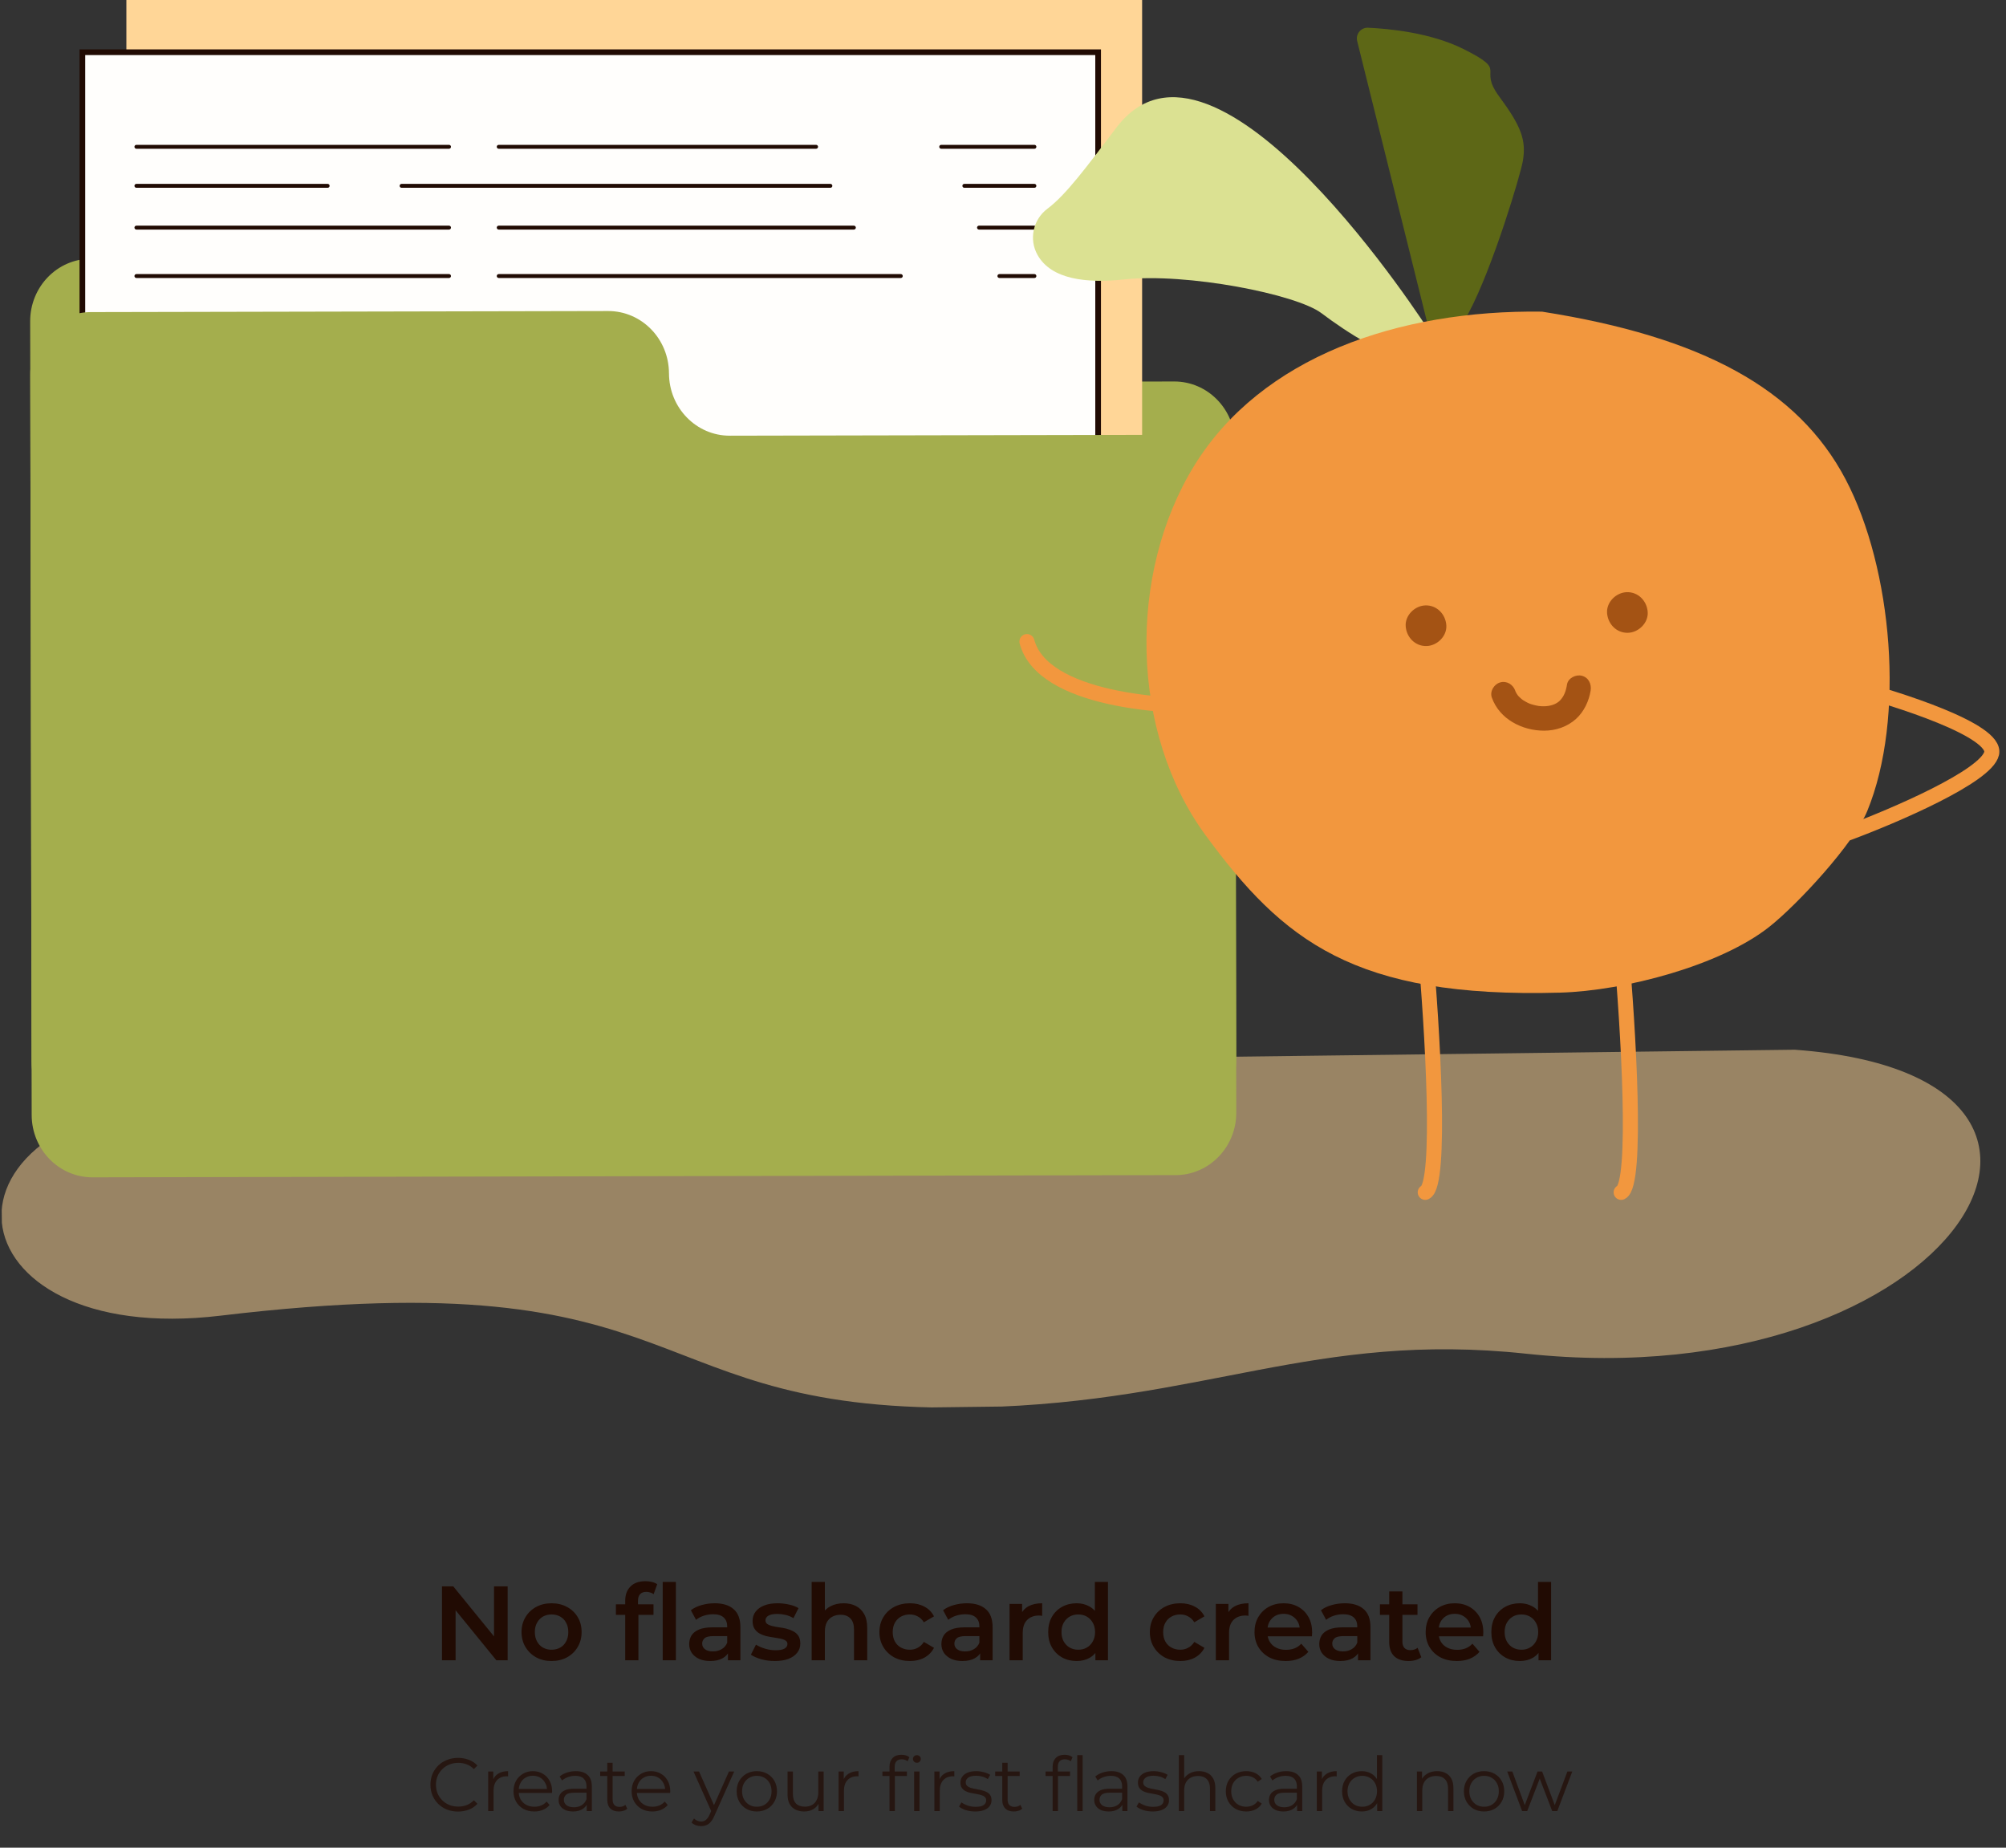 <svg width="266" height="245" viewBox="0 0 266 245" fill="none" xmlns="http://www.w3.org/2000/svg">
<rect x="0" y="0" width="266" height="245" fill="#333333" stroke="none"/>
<g clip-path="url(#clip0_1037_49811)">
<path d="M235.732 139.062C286.725 141.316 259.26 185.573 202.368 179.497C174.326 176.502 159.788 185.899 129.787 186.609C83.501 187.704 93.644 166.759 29.237 174.454C-6.932 178.777 -11.481 146.814 27.909 145.3C40.587 144.813 55.923 142.682 120.583 140.916C185.244 139.149 218.468 138.301 235.732 139.063L235.732 139.062Z" fill="#FFD697" fill-opacity="0.5"/>
</g>
<path d="M88.699 42.44C88.689 37.867 85.079 34.166 80.632 34.174L12.035 34.313C7.588 34.323 3.99 38.038 4 42.611L4.017 50.892L4.037 61.493L4.189 140.776C4.199 145.348 7.808 149.049 12.256 149.041L155.888 148.747C160.334 148.738 163.934 145.023 163.924 140.45L163.767 58.849C163.757 54.276 160.147 50.575 155.7 50.583L96.766 50.703C92.321 50.713 88.709 47.012 88.699 42.437V42.44Z" fill="#A4AE4D"/>
<path d="M151.448 0H16.758V83.432H151.448V0Z" fill="#FFD697"/>
<path d="M145.616 6.925H10.926V90.357H145.616V6.925Z" fill="#FFFEFC"/>
<path d="M145.989 90.734H10.547V6.55H145.989V90.734ZM11.299 89.982H145.237V7.302H11.299V89.982Z" fill="#210B03"/>
<path d="M88.708 49.509C88.698 44.936 85.089 41.236 80.641 41.243L12.045 41.383C7.599 41.393 4.002 45.108 4.012 49.681L4.029 57.961L4.048 68.562L4.2 147.845C4.21 152.418 7.82 156.118 12.268 156.111L155.9 155.817C160.345 155.807 163.945 152.092 163.935 147.519L163.779 65.918C163.769 61.345 160.159 57.645 155.711 57.652L96.778 57.772C92.332 57.782 88.72 54.082 88.71 49.507L88.708 49.509Z" fill="#A4AE4D"/>
<path d="M59.542 19.725H18.088C17.946 19.725 17.828 19.609 17.828 19.465C17.828 19.32 17.943 19.205 18.088 19.205H59.542C59.684 19.205 59.801 19.32 59.801 19.465C59.801 19.609 59.686 19.725 59.542 19.725Z" fill="#210B03"/>
<path d="M43.446 24.9H18.088C17.946 24.9 17.828 24.785 17.828 24.641C17.828 24.496 17.943 24.381 18.088 24.381H43.446C43.588 24.381 43.706 24.496 43.706 24.641C43.706 24.785 43.591 24.9 43.446 24.9Z" fill="#210B03"/>
<path d="M137.163 24.9H127.873C127.731 24.9 127.613 24.785 127.613 24.641C127.613 24.496 127.728 24.381 127.873 24.381H137.163C137.305 24.381 137.423 24.496 137.423 24.641C137.423 24.785 137.308 24.9 137.163 24.9Z" fill="#210B03"/>
<path d="M108.214 19.725H66.131C65.989 19.725 65.871 19.609 65.871 19.465C65.871 19.32 65.986 19.205 66.131 19.205H108.214C108.356 19.205 108.474 19.32 108.474 19.465C108.474 19.609 108.359 19.725 108.214 19.725Z" fill="#210B03"/>
<path d="M137.165 19.725H124.807C124.665 19.725 124.547 19.609 124.547 19.465C124.547 19.32 124.662 19.205 124.807 19.205H137.165C137.307 19.205 137.425 19.32 137.425 19.465C137.425 19.609 137.309 19.725 137.165 19.725Z" fill="#210B03"/>
<path d="M59.542 30.441H18.088C17.946 30.441 17.828 30.326 17.828 30.182C17.828 30.037 17.943 29.922 18.088 29.922H59.542C59.684 29.922 59.801 30.037 59.801 30.182C59.801 30.326 59.686 30.441 59.542 30.441Z" fill="#210B03"/>
<path d="M113.226 30.441H66.131C65.989 30.441 65.871 30.326 65.871 30.182C65.871 30.037 65.986 29.922 66.131 29.922H113.226C113.368 29.922 113.486 30.037 113.486 30.182C113.486 30.326 113.37 30.441 113.226 30.441Z" fill="#210B03"/>
<path d="M137.163 30.441H129.818C129.676 30.441 129.559 30.326 129.559 30.182C129.559 30.037 129.674 29.922 129.818 29.922H137.163C137.305 29.922 137.422 30.037 137.422 30.182C137.422 30.326 137.307 30.441 137.163 30.441Z" fill="#210B03"/>
<path d="M59.542 36.861H18.088C17.946 36.861 17.828 36.746 17.828 36.602C17.828 36.457 17.943 36.342 18.088 36.342H59.542C59.684 36.342 59.801 36.457 59.801 36.602C59.801 36.746 59.686 36.861 59.542 36.861Z" fill="#210B03"/>
<path d="M119.448 36.861H66.131C65.989 36.861 65.871 36.746 65.871 36.602C65.871 36.457 65.986 36.342 66.131 36.342H119.448C119.59 36.342 119.708 36.457 119.708 36.602C119.708 36.746 119.592 36.861 119.448 36.861Z" fill="#210B03"/>
<path d="M137.165 36.861H132.521C132.379 36.861 132.262 36.746 132.262 36.602C132.262 36.457 132.377 36.342 132.521 36.342H137.165C137.307 36.342 137.425 36.457 137.425 36.602C137.425 36.746 137.31 36.861 137.165 36.861Z" fill="#210B03"/>
<path d="M110.112 24.9H53.252C53.11 24.9 52.992 24.785 52.992 24.641C52.992 24.496 53.107 24.381 53.252 24.381H110.112C110.254 24.381 110.372 24.496 110.372 24.641C110.372 24.785 110.257 24.9 110.112 24.9Z" fill="#210B03"/>
<path d="M189.526 43.905C189.526 43.905 161.191 -0.474 148.023 16.937C144.112 22.11 141.315 25.873 138.902 27.669C136.983 29.097 136.406 31.734 137.584 33.816C139.409 37.043 144.04 37.597 149.068 37.052C157.334 36.154 171.885 38.999 175.229 41.528C178.573 44.057 184.011 47.546 186.595 47.31C189.179 47.074 189.526 43.905 189.526 43.905Z" fill="#DBE192"/>
<path d="M189.529 43.905L179.965 5.445C179.735 4.519 180.46 3.633 181.411 3.677C184.26 3.807 189.768 4.347 194.08 6.51C200.17 9.565 195.88 8.842 198.785 12.779C201.69 16.715 202.396 18.534 201.941 21.313C201.651 23.078 197.976 35.406 194.757 41.466C193.121 44.543 189.529 43.906 189.529 43.906L189.529 43.905Z" fill="#5D6716"/>
<path d="M204.473 41.323C185.382 41.063 167.258 47.339 158.382 61.707C149.507 76.075 149.843 97.125 159.876 110.771C170.092 124.665 179.51 132.387 206.864 131.62C215.447 131.379 228.13 128.019 234.594 122.91C238.414 119.893 245.832 111.835 247.596 107.554C252.673 95.238 250.951 75.377 244.727 63.549C238.42 51.564 225.689 44.657 204.472 41.323" fill="#F2973E"/>
<path d="M189.159 85.663C190.569 85.628 191.887 84.355 191.786 82.901C191.684 81.443 190.535 80.237 189.025 80.274C187.615 80.31 186.297 81.583 186.398 83.036C186.499 84.489 187.649 85.701 189.159 85.663Z" fill="#A45314"/>
<path d="M215.862 83.908C217.272 83.873 218.59 82.6 218.489 81.147C218.387 79.689 217.238 78.482 215.728 78.519C214.318 78.555 213 79.828 213.101 81.281C213.203 82.739 214.352 83.946 215.862 83.908Z" fill="#A45314"/>
<path d="M197.822 92.499C198.832 95.353 201.837 96.886 204.754 96.885C206.313 96.884 207.835 96.366 208.994 95.315C210.036 94.371 210.705 92.949 210.922 91.573C211.058 90.711 210.66 89.834 209.758 89.603C208.973 89.402 207.925 89.9 207.788 90.767C207.65 91.639 207.392 92.334 206.855 92.886C206.356 93.4 205.532 93.648 204.695 93.65C204.196 93.651 203.872 93.601 203.369 93.467C202.866 93.333 202.714 93.27 202.288 93.033C201.862 92.796 201.76 92.702 201.379 92.331C201.25 92.184 201.227 92.16 201.307 92.26C201.239 92.169 201.175 92.075 201.115 91.978C201.056 91.88 201 91.781 200.949 91.678C201.003 91.8 200.995 91.768 200.924 91.583C200.632 90.76 199.785 90.233 198.915 90.489C198.11 90.725 197.528 91.67 197.82 92.498L197.822 92.499Z" fill="#A45314"/>
<path d="M188.992 125.753C189.917 136.115 191.211 157.091 188.992 158.1" stroke="#F2973E" stroke-width="2" stroke-linecap="round"/>
<path d="M214.969 125.753C215.893 136.115 217.188 157.091 214.969 158.1" stroke="#F2973E" stroke-width="2" stroke-linecap="round"/>
<path d="M162.397 93.529C154.514 93.937 138.234 92.818 136.176 85.074" stroke="#F2973E" stroke-width="2" stroke-linecap="round"/>
<path d="M245.102 90.955C251.718 92.671 264.78 96.861 264.093 99.9C263.407 102.938 251.146 108.191 245.102 110.437" stroke="#F2973E" stroke-width="2" stroke-linecap="round"/>
<path d="M58.607 220.148V210.348H60.105L66.251 217.894H65.509V210.348H67.315V220.148H65.817L59.671 212.602H60.413V220.148H58.607ZM73.133 220.246C72.368 220.246 71.686 220.083 71.089 219.756C70.492 219.42 70.02 218.963 69.675 218.384C69.33 217.806 69.157 217.148 69.157 216.41C69.157 215.664 69.33 215.006 69.675 214.436C70.02 213.858 70.492 213.405 71.089 213.078C71.686 212.752 72.368 212.588 73.133 212.588C73.908 212.588 74.594 212.752 75.191 213.078C75.798 213.405 76.269 213.853 76.605 214.422C76.95 214.992 77.123 215.654 77.123 216.41C77.123 217.148 76.95 217.806 76.605 218.384C76.269 218.963 75.798 219.42 75.191 219.756C74.594 220.083 73.908 220.246 73.133 220.246ZM73.133 218.748C73.562 218.748 73.945 218.655 74.281 218.468C74.617 218.282 74.878 218.011 75.065 217.656C75.261 217.302 75.359 216.886 75.359 216.41C75.359 215.925 75.261 215.51 75.065 215.164C74.878 214.81 74.617 214.539 74.281 214.352C73.945 214.166 73.567 214.072 73.147 214.072C72.718 214.072 72.335 214.166 71.999 214.352C71.672 214.539 71.411 214.81 71.215 215.164C71.019 215.51 70.921 215.925 70.921 216.41C70.921 216.886 71.019 217.302 71.215 217.656C71.411 218.011 71.672 218.282 71.999 218.468C72.335 218.655 72.713 218.748 73.133 218.748ZM82.904 220.148V212.252C82.904 211.468 83.132 210.843 83.59 210.376C84.056 209.9 84.719 209.662 85.578 209.662C85.886 209.662 86.175 209.695 86.446 209.76C86.726 209.826 86.959 209.928 87.146 210.068L86.67 211.384C86.539 211.282 86.39 211.207 86.222 211.16C86.054 211.104 85.881 211.076 85.704 211.076C85.34 211.076 85.064 211.179 84.878 211.384C84.691 211.58 84.598 211.879 84.598 212.28V213.12L84.654 213.904V220.148H82.904ZM81.672 214.128V212.728H86.656V214.128H81.672ZM87.875 220.148V209.76H89.625V220.148H87.875ZM96.527 220.148V218.636L96.429 218.314V215.668C96.429 215.155 96.275 214.758 95.967 214.478C95.659 214.189 95.193 214.044 94.567 214.044C94.147 214.044 93.732 214.11 93.321 214.24C92.92 214.371 92.579 214.553 92.299 214.786L91.613 213.512C92.015 213.204 92.491 212.976 93.041 212.826C93.601 212.668 94.18 212.588 94.777 212.588C95.86 212.588 96.695 212.85 97.283 213.372C97.881 213.886 98.179 214.684 98.179 215.766V220.148H96.527ZM94.175 220.246C93.615 220.246 93.125 220.153 92.705 219.966C92.285 219.77 91.959 219.504 91.725 219.168C91.501 218.823 91.389 218.436 91.389 218.006C91.389 217.586 91.487 217.208 91.683 216.872C91.889 216.536 92.22 216.27 92.677 216.074C93.135 215.878 93.741 215.78 94.497 215.78H96.667V216.942H94.623C94.026 216.942 93.625 217.04 93.419 217.236C93.214 217.423 93.111 217.656 93.111 217.936C93.111 218.254 93.237 218.506 93.489 218.692C93.741 218.879 94.091 218.972 94.539 218.972C94.969 218.972 95.351 218.874 95.687 218.678C96.033 218.482 96.28 218.193 96.429 217.81L96.723 218.86C96.555 219.299 96.252 219.64 95.813 219.882C95.384 220.125 94.838 220.246 94.175 220.246ZM102.735 220.246C102.11 220.246 101.508 220.167 100.929 220.008C100.36 219.84 99.907 219.64 99.571 219.406L100.243 218.076C100.579 218.291 100.981 218.468 101.447 218.608C101.914 218.748 102.381 218.818 102.847 218.818C103.398 218.818 103.795 218.744 104.037 218.594C104.289 218.445 104.415 218.244 104.415 217.992C104.415 217.787 104.331 217.633 104.163 217.53C103.995 217.418 103.776 217.334 103.505 217.278C103.235 217.222 102.931 217.171 102.595 217.124C102.269 217.078 101.937 217.017 101.601 216.942C101.275 216.858 100.976 216.742 100.705 216.592C100.435 216.434 100.215 216.224 100.047 215.962C99.879 215.701 99.795 215.356 99.795 214.926C99.795 214.45 99.931 214.04 100.201 213.694C100.472 213.34 100.85 213.069 101.335 212.882C101.83 212.686 102.413 212.588 103.085 212.588C103.589 212.588 104.098 212.644 104.611 212.756C105.125 212.868 105.549 213.027 105.885 213.232L105.213 214.562C104.859 214.348 104.499 214.203 104.135 214.128C103.781 214.044 103.426 214.002 103.071 214.002C102.539 214.002 102.143 214.082 101.881 214.24C101.629 214.399 101.503 214.6 101.503 214.842C101.503 215.066 101.587 215.234 101.755 215.346C101.923 215.458 102.143 215.547 102.413 215.612C102.684 215.678 102.983 215.734 103.309 215.78C103.645 215.818 103.977 215.878 104.303 215.962C104.63 216.046 104.929 216.163 105.199 216.312C105.479 216.452 105.703 216.653 105.871 216.914C106.039 217.176 106.123 217.516 106.123 217.936C106.123 218.403 105.983 218.809 105.703 219.154C105.433 219.5 105.045 219.77 104.541 219.966C104.037 220.153 103.435 220.246 102.735 220.246ZM111.872 212.588C112.47 212.588 113.002 212.705 113.468 212.938C113.944 213.172 114.318 213.531 114.588 214.016C114.859 214.492 114.994 215.108 114.994 215.864V220.148H113.244V216.088C113.244 215.426 113.086 214.931 112.768 214.604C112.46 214.278 112.026 214.114 111.466 214.114C111.056 214.114 110.692 214.198 110.374 214.366C110.057 214.534 109.81 214.786 109.632 215.122C109.464 215.449 109.38 215.864 109.38 216.368V220.148H107.63V209.76H109.38V214.688L109.002 214.072C109.264 213.596 109.642 213.232 110.136 212.98C110.64 212.719 111.219 212.588 111.872 212.588ZM120.658 220.246C119.874 220.246 119.174 220.083 118.558 219.756C117.951 219.42 117.475 218.963 117.13 218.384C116.785 217.806 116.612 217.148 116.612 216.41C116.612 215.664 116.785 215.006 117.13 214.436C117.475 213.858 117.951 213.405 118.558 213.078C119.174 212.752 119.874 212.588 120.658 212.588C121.386 212.588 122.025 212.738 122.576 213.036C123.136 213.326 123.561 213.755 123.85 214.324L122.506 215.108C122.282 214.754 122.007 214.492 121.68 214.324C121.363 214.156 121.017 214.072 120.644 214.072C120.215 214.072 119.827 214.166 119.482 214.352C119.137 214.539 118.866 214.81 118.67 215.164C118.474 215.51 118.376 215.925 118.376 216.41C118.376 216.896 118.474 217.316 118.67 217.67C118.866 218.016 119.137 218.282 119.482 218.468C119.827 218.655 120.215 218.748 120.644 218.748C121.017 218.748 121.363 218.664 121.68 218.496C122.007 218.328 122.282 218.067 122.506 217.712L123.85 218.496C123.561 219.056 123.136 219.49 122.576 219.798C122.025 220.097 121.386 220.246 120.658 220.246ZM129.969 220.148V218.636L129.871 218.314V215.668C129.871 215.155 129.717 214.758 129.409 214.478C129.101 214.189 128.634 214.044 128.009 214.044C127.589 214.044 127.174 214.11 126.763 214.24C126.362 214.371 126.021 214.553 125.741 214.786L125.055 213.512C125.456 213.204 125.932 212.976 126.483 212.826C127.043 212.668 127.622 212.588 128.219 212.588C129.302 212.588 130.137 212.85 130.725 213.372C131.322 213.886 131.621 214.684 131.621 215.766V220.148H129.969ZM127.617 220.246C127.057 220.246 126.567 220.153 126.147 219.966C125.727 219.77 125.4 219.504 125.167 219.168C124.943 218.823 124.831 218.436 124.831 218.006C124.831 217.586 124.929 217.208 125.125 216.872C125.33 216.536 125.662 216.27 126.119 216.074C126.576 215.878 127.183 215.78 127.939 215.78H130.109V216.942H128.065C127.468 216.942 127.066 217.04 126.861 217.236C126.656 217.423 126.553 217.656 126.553 217.936C126.553 218.254 126.679 218.506 126.931 218.692C127.183 218.879 127.533 218.972 127.981 218.972C128.41 218.972 128.793 218.874 129.129 218.678C129.474 218.482 129.722 218.193 129.871 217.81L130.165 218.86C129.997 219.299 129.694 219.64 129.255 219.882C128.826 220.125 128.28 220.246 127.617 220.246ZM133.867 220.148V212.672H135.533V214.73L135.337 214.128C135.561 213.624 135.911 213.242 136.387 212.98C136.872 212.719 137.474 212.588 138.193 212.588V214.254C138.118 214.236 138.048 214.226 137.983 214.226C137.917 214.217 137.852 214.212 137.787 214.212C137.124 214.212 136.597 214.408 136.205 214.8C135.813 215.183 135.617 215.757 135.617 216.522V220.148H133.867ZM142.773 220.246C142.054 220.246 141.406 220.088 140.827 219.77C140.258 219.444 139.81 218.996 139.483 218.426C139.156 217.857 138.993 217.185 138.993 216.41C138.993 215.636 139.156 214.964 139.483 214.394C139.81 213.825 140.258 213.382 140.827 213.064C141.406 212.747 142.054 212.588 142.773 212.588C143.398 212.588 143.958 212.728 144.453 213.008C144.948 213.279 145.34 213.694 145.629 214.254C145.918 214.814 146.063 215.533 146.063 216.41C146.063 217.278 145.923 217.997 145.643 218.566C145.363 219.126 144.976 219.546 144.481 219.826C143.986 220.106 143.417 220.246 142.773 220.246ZM142.983 218.748C143.403 218.748 143.776 218.655 144.103 218.468C144.439 218.282 144.705 218.011 144.901 217.656C145.106 217.302 145.209 216.886 145.209 216.41C145.209 215.925 145.106 215.51 144.901 215.164C144.705 214.81 144.439 214.539 144.103 214.352C143.776 214.166 143.403 214.072 142.983 214.072C142.563 214.072 142.185 214.166 141.849 214.352C141.522 214.539 141.256 214.81 141.051 215.164C140.855 215.51 140.757 215.925 140.757 216.41C140.757 216.886 140.855 217.302 141.051 217.656C141.256 218.011 141.522 218.282 141.849 218.468C142.185 218.655 142.563 218.748 142.983 218.748ZM145.251 220.148V218.384L145.321 216.396L145.181 214.408V209.76H146.917V220.148H145.251ZM156.519 220.246C155.735 220.246 155.035 220.083 154.419 219.756C153.813 219.42 153.337 218.963 152.991 218.384C152.646 217.806 152.473 217.148 152.473 216.41C152.473 215.664 152.646 215.006 152.991 214.436C153.337 213.858 153.813 213.405 154.419 213.078C155.035 212.752 155.735 212.588 156.519 212.588C157.247 212.588 157.887 212.738 158.437 213.036C158.997 213.326 159.422 213.755 159.711 214.324L158.367 215.108C158.143 214.754 157.868 214.492 157.541 214.324C157.224 214.156 156.879 214.072 156.505 214.072C156.076 214.072 155.689 214.166 155.343 214.352C154.998 214.539 154.727 214.81 154.531 215.164C154.335 215.51 154.237 215.925 154.237 216.41C154.237 216.896 154.335 217.316 154.531 217.67C154.727 218.016 154.998 218.282 155.343 218.468C155.689 218.655 156.076 218.748 156.505 218.748C156.879 218.748 157.224 218.664 157.541 218.496C157.868 218.328 158.143 218.067 158.367 217.712L159.711 218.496C159.422 219.056 158.997 219.49 158.437 219.798C157.887 220.097 157.247 220.246 156.519 220.246ZM161.224 220.148V212.672H162.89V214.73L162.694 214.128C162.918 213.624 163.268 213.242 163.744 212.98C164.23 212.719 164.832 212.588 165.55 212.588V214.254C165.476 214.236 165.406 214.226 165.34 214.226C165.275 214.217 165.21 214.212 165.144 214.212C164.482 214.212 163.954 214.408 163.562 214.8C163.17 215.183 162.974 215.757 162.974 216.522V220.148H161.224ZM170.48 220.246C169.65 220.246 168.922 220.083 168.296 219.756C167.68 219.42 167.2 218.963 166.854 218.384C166.518 217.806 166.35 217.148 166.35 216.41C166.35 215.664 166.514 215.006 166.84 214.436C167.176 213.858 167.634 213.405 168.212 213.078C168.8 212.752 169.468 212.588 170.214 212.588C170.942 212.588 171.591 212.747 172.16 213.064C172.73 213.382 173.178 213.83 173.504 214.408C173.831 214.987 173.994 215.668 173.994 216.452C173.994 216.527 173.99 216.611 173.98 216.704C173.98 216.798 173.976 216.886 173.966 216.97H167.736V215.808H173.042L172.356 216.172C172.366 215.743 172.277 215.365 172.09 215.038C171.904 214.712 171.647 214.455 171.32 214.268C171.003 214.082 170.634 213.988 170.214 213.988C169.785 213.988 169.407 214.082 169.08 214.268C168.763 214.455 168.511 214.716 168.324 215.052C168.147 215.379 168.058 215.766 168.058 216.214V216.494C168.058 216.942 168.161 217.339 168.366 217.684C168.572 218.03 168.861 218.296 169.234 218.482C169.608 218.669 170.037 218.762 170.522 218.762C170.942 218.762 171.32 218.697 171.656 218.566C171.992 218.436 172.291 218.23 172.552 217.95L173.49 219.028C173.154 219.42 172.73 219.724 172.216 219.938C171.712 220.144 171.134 220.246 170.48 220.246ZM180.076 220.148V218.636L179.978 218.314V215.668C179.978 215.155 179.824 214.758 179.516 214.478C179.208 214.189 178.742 214.044 178.116 214.044C177.696 214.044 177.281 214.11 176.87 214.24C176.469 214.371 176.128 214.553 175.848 214.786L175.162 213.512C175.564 213.204 176.04 212.976 176.59 212.826C177.15 212.668 177.729 212.588 178.326 212.588C179.409 212.588 180.244 212.85 180.832 213.372C181.43 213.886 181.728 214.684 181.728 215.766V220.148H180.076ZM177.724 220.246C177.164 220.246 176.674 220.153 176.254 219.966C175.834 219.77 175.508 219.504 175.274 219.168C175.05 218.823 174.938 218.436 174.938 218.006C174.938 217.586 175.036 217.208 175.232 216.872C175.438 216.536 175.769 216.27 176.226 216.074C176.684 215.878 177.29 215.78 178.046 215.78H180.216V216.942H178.172C177.575 216.942 177.174 217.04 176.968 217.236C176.763 217.423 176.66 217.656 176.66 217.936C176.66 218.254 176.786 218.506 177.038 218.692C177.29 218.879 177.64 218.972 178.088 218.972C178.518 218.972 178.9 218.874 179.236 218.678C179.582 218.482 179.829 218.193 179.978 217.81L180.272 218.86C180.104 219.299 179.801 219.64 179.362 219.882C178.933 220.125 178.387 220.246 177.724 220.246ZM186.788 220.246C185.967 220.246 185.332 220.036 184.884 219.616C184.436 219.187 184.212 218.557 184.212 217.726V211.02H185.962V217.684C185.962 218.039 186.051 218.314 186.228 218.51C186.415 218.706 186.672 218.804 186.998 218.804C187.39 218.804 187.717 218.702 187.978 218.496L188.468 219.742C188.263 219.91 188.011 220.036 187.712 220.12C187.414 220.204 187.106 220.246 186.788 220.246ZM182.98 214.128V212.728H187.964V214.128H182.98ZM193.176 220.246C192.345 220.246 191.617 220.083 190.992 219.756C190.376 219.42 189.895 218.963 189.55 218.384C189.214 217.806 189.046 217.148 189.046 216.41C189.046 215.664 189.209 215.006 189.536 214.436C189.872 213.858 190.329 213.405 190.908 213.078C191.496 212.752 192.163 212.588 192.91 212.588C193.638 212.588 194.286 212.747 194.856 213.064C195.425 213.382 195.873 213.83 196.2 214.408C196.526 214.987 196.69 215.668 196.69 216.452C196.69 216.527 196.685 216.611 196.676 216.704C196.676 216.798 196.671 216.886 196.662 216.97H190.432V215.808H195.738L195.052 216.172C195.061 215.743 194.972 215.365 194.786 215.038C194.599 214.712 194.342 214.455 194.016 214.268C193.698 214.082 193.33 213.988 192.91 213.988C192.48 213.988 192.102 214.082 191.776 214.268C191.458 214.455 191.206 214.716 191.02 215.052C190.842 215.379 190.754 215.766 190.754 216.214V216.494C190.754 216.942 190.856 217.339 191.062 217.684C191.267 218.03 191.556 218.296 191.93 218.482C192.303 218.669 192.732 218.762 193.218 218.762C193.638 218.762 194.016 218.697 194.352 218.566C194.688 218.436 194.986 218.23 195.248 217.95L196.186 219.028C195.85 219.42 195.425 219.724 194.912 219.938C194.408 220.144 193.829 220.246 193.176 220.246ZM201.535 220.246C200.816 220.246 200.167 220.088 199.589 219.77C199.019 219.444 198.571 218.996 198.245 218.426C197.918 217.857 197.755 217.185 197.755 216.41C197.755 215.636 197.918 214.964 198.245 214.394C198.571 213.825 199.019 213.382 199.589 213.064C200.167 212.747 200.816 212.588 201.535 212.588C202.16 212.588 202.72 212.728 203.215 213.008C203.709 213.279 204.101 213.694 204.391 214.254C204.68 214.814 204.825 215.533 204.825 216.41C204.825 217.278 204.685 217.997 204.405 218.566C204.125 219.126 203.737 219.546 203.243 219.826C202.748 220.106 202.179 220.246 201.535 220.246ZM201.745 218.748C202.165 218.748 202.538 218.655 202.865 218.468C203.201 218.282 203.467 218.011 203.663 217.656C203.868 217.302 203.971 216.886 203.971 216.41C203.971 215.925 203.868 215.51 203.663 215.164C203.467 214.81 203.201 214.539 202.865 214.352C202.538 214.166 202.165 214.072 201.745 214.072C201.325 214.072 200.947 214.166 200.611 214.352C200.284 214.539 200.018 214.81 199.813 215.164C199.617 215.51 199.519 215.925 199.519 216.41C199.519 216.886 199.617 217.302 199.813 217.656C200.018 218.011 200.284 218.282 200.611 218.468C200.947 218.655 201.325 218.748 201.745 218.748ZM204.013 220.148V218.384L204.083 216.396L203.943 214.408V209.76H205.679V220.148H204.013Z" fill="#210B03"/>
<path d="M60.737 240.208C60.21 240.208 59.723 240.122 59.277 239.948C58.83 239.768 58.443 239.518 58.117 239.198C57.79 238.878 57.533 238.502 57.347 238.068C57.167 237.635 57.077 237.162 57.077 236.648C57.077 236.135 57.167 235.662 57.347 235.228C57.533 234.795 57.79 234.418 58.117 234.098C58.45 233.778 58.84 233.532 59.287 233.358C59.733 233.178 60.22 233.088 60.747 233.088C61.253 233.088 61.73 233.175 62.177 233.348C62.623 233.515 63 233.768 63.307 234.108L62.837 234.578C62.55 234.285 62.233 234.075 61.887 233.948C61.54 233.815 61.167 233.748 60.767 233.748C60.347 233.748 59.957 233.822 59.597 233.968C59.237 234.108 58.923 234.312 58.657 234.578C58.39 234.838 58.18 235.145 58.027 235.498C57.88 235.845 57.807 236.228 57.807 236.648C57.807 237.068 57.88 237.455 58.027 237.808C58.18 238.155 58.39 238.462 58.657 238.728C58.923 238.988 59.237 239.192 59.597 239.338C59.957 239.478 60.347 239.548 60.767 239.548C61.167 239.548 61.54 239.482 61.887 239.348C62.233 239.215 62.55 239.002 62.837 238.708L63.307 239.178C63 239.518 62.623 239.775 62.177 239.948C61.73 240.122 61.25 240.208 60.737 240.208ZM64.734 240.148V234.898H65.414V236.328L65.344 236.078C65.491 235.678 65.737 235.375 66.084 235.168C66.431 234.955 66.861 234.848 67.374 234.848V235.538C67.347 235.538 67.321 235.538 67.294 235.538C67.267 235.532 67.241 235.528 67.214 235.528C66.661 235.528 66.228 235.698 65.914 236.038C65.601 236.372 65.444 236.848 65.444 237.468V240.148H64.734ZM70.851 240.198C70.304 240.198 69.824 240.085 69.411 239.858C68.998 239.625 68.674 239.308 68.441 238.908C68.207 238.502 68.091 238.038 68.091 237.518C68.091 236.998 68.201 236.538 68.421 236.138C68.647 235.738 68.954 235.425 69.341 235.198C69.734 234.965 70.174 234.848 70.661 234.848C71.154 234.848 71.591 234.962 71.971 235.188C72.358 235.408 72.661 235.722 72.881 236.128C73.101 236.528 73.211 236.992 73.211 237.518C73.211 237.552 73.207 237.588 73.201 237.628C73.201 237.662 73.201 237.698 73.201 237.738H68.631V237.208H72.821L72.541 237.418C72.541 237.038 72.457 236.702 72.291 236.408C72.131 236.108 71.911 235.875 71.631 235.708C71.351 235.542 71.028 235.458 70.661 235.458C70.301 235.458 69.978 235.542 69.691 235.708C69.404 235.875 69.181 236.108 69.021 236.408C68.861 236.708 68.781 237.052 68.781 237.438V237.548C68.781 237.948 68.868 238.302 69.041 238.608C69.221 238.908 69.468 239.145 69.781 239.318C70.101 239.485 70.464 239.568 70.871 239.568C71.191 239.568 71.487 239.512 71.761 239.398C72.041 239.285 72.281 239.112 72.481 238.878L72.881 239.338C72.647 239.618 72.354 239.832 72.001 239.978C71.654 240.125 71.271 240.198 70.851 240.198ZM77.799 240.148V238.988L77.769 238.798V236.858C77.769 236.412 77.643 236.068 77.389 235.828C77.143 235.588 76.773 235.468 76.279 235.468C75.939 235.468 75.616 235.525 75.309 235.638C75.003 235.752 74.743 235.902 74.529 236.088L74.21 235.558C74.476 235.332 74.796 235.158 75.169 235.038C75.543 234.912 75.936 234.848 76.35 234.848C77.029 234.848 77.553 235.018 77.919 235.358C78.293 235.692 78.48 236.202 78.48 236.888V240.148H77.799ZM75.99 240.198C75.596 240.198 75.253 240.135 74.96 240.008C74.673 239.875 74.453 239.695 74.299 239.468C74.146 239.235 74.07 238.968 74.07 238.668C74.07 238.395 74.133 238.148 74.26 237.928C74.393 237.702 74.606 237.522 74.9 237.388C75.2 237.248 75.6 237.178 76.1 237.178H77.909V237.708H76.12C75.613 237.708 75.26 237.798 75.059 237.978C74.866 238.158 74.769 238.382 74.769 238.648C74.769 238.948 74.886 239.188 75.12 239.368C75.353 239.548 75.68 239.638 76.1 239.638C76.499 239.638 76.843 239.548 77.129 239.368C77.423 239.182 77.636 238.915 77.769 238.568L77.93 239.058C77.796 239.405 77.563 239.682 77.23 239.888C76.903 240.095 76.49 240.198 75.99 240.198ZM82.068 240.198C81.575 240.198 81.195 240.065 80.928 239.798C80.661 239.532 80.528 239.155 80.528 238.668V233.738H81.238V238.628C81.238 238.935 81.315 239.172 81.468 239.338C81.628 239.505 81.855 239.588 82.148 239.588C82.461 239.588 82.721 239.498 82.928 239.318L83.178 239.828C83.038 239.955 82.868 240.048 82.668 240.108C82.475 240.168 82.275 240.198 82.068 240.198ZM79.588 235.488V234.898H82.838V235.488H79.588ZM86.515 240.198C85.968 240.198 85.488 240.085 85.075 239.858C84.662 239.625 84.338 239.308 84.105 238.908C83.872 238.502 83.755 238.038 83.755 237.518C83.755 236.998 83.865 236.538 84.085 236.138C84.312 235.738 84.618 235.425 85.005 235.198C85.398 234.965 85.838 234.848 86.325 234.848C86.818 234.848 87.255 234.962 87.635 235.188C88.022 235.408 88.325 235.722 88.545 236.128C88.765 236.528 88.875 236.992 88.875 237.518C88.875 237.552 88.872 237.588 88.865 237.628C88.865 237.662 88.865 237.698 88.865 237.738H84.295V237.208H88.485L88.205 237.418C88.205 237.038 88.122 236.702 87.955 236.408C87.795 236.108 87.575 235.875 87.295 235.708C87.015 235.542 86.692 235.458 86.325 235.458C85.965 235.458 85.642 235.542 85.355 235.708C85.068 235.875 84.845 236.108 84.685 236.408C84.525 236.708 84.445 237.052 84.445 237.438V237.548C84.445 237.948 84.532 238.302 84.705 238.608C84.885 238.908 85.132 239.145 85.445 239.318C85.765 239.485 86.128 239.568 86.535 239.568C86.855 239.568 87.152 239.512 87.425 239.398C87.705 239.285 87.945 239.112 88.145 238.878L88.545 239.338C88.312 239.618 88.018 239.832 87.665 239.978C87.318 240.125 86.935 240.198 86.515 240.198ZM92.977 242.138C92.731 242.138 92.494 242.098 92.267 242.018C92.047 241.938 91.857 241.818 91.697 241.658L92.027 241.128C92.161 241.255 92.304 241.352 92.457 241.418C92.617 241.492 92.794 241.528 92.987 241.528C93.221 241.528 93.421 241.462 93.587 241.328C93.761 241.202 93.924 240.975 94.077 240.648L94.417 239.878L94.497 239.768L96.657 234.898H97.357L94.727 240.778C94.581 241.118 94.417 241.388 94.237 241.588C94.064 241.788 93.874 241.928 93.667 242.008C93.461 242.095 93.231 242.138 92.977 242.138ZM94.377 240.298L91.957 234.898H92.697L94.837 239.718L94.377 240.298ZM100.351 240.198C99.844 240.198 99.387 240.085 98.981 239.858C98.581 239.625 98.264 239.308 98.031 238.908C97.797 238.502 97.681 238.038 97.681 237.518C97.681 236.992 97.797 236.528 98.031 236.128C98.264 235.728 98.581 235.415 98.981 235.188C99.381 234.962 99.837 234.848 100.351 234.848C100.871 234.848 101.331 234.962 101.731 235.188C102.137 235.415 102.454 235.728 102.681 236.128C102.914 236.528 103.031 236.992 103.031 237.518C103.031 238.038 102.914 238.502 102.681 238.908C102.454 239.308 102.137 239.625 101.731 239.858C101.324 240.085 100.864 240.198 100.351 240.198ZM100.351 239.568C100.731 239.568 101.067 239.485 101.361 239.318C101.654 239.145 101.884 238.905 102.051 238.598C102.224 238.285 102.311 237.925 102.311 237.518C102.311 237.105 102.224 236.745 102.051 236.438C101.884 236.132 101.654 235.895 101.361 235.728C101.067 235.555 100.734 235.468 100.361 235.468C99.987 235.468 99.654 235.555 99.361 235.728C99.067 235.895 98.834 236.132 98.661 236.438C98.487 236.745 98.401 237.105 98.401 237.518C98.401 237.925 98.487 238.285 98.661 238.598C98.834 238.905 99.067 239.145 99.361 239.318C99.654 239.485 99.984 239.568 100.351 239.568ZM106.65 240.198C106.204 240.198 105.814 240.115 105.48 239.948C105.147 239.782 104.887 239.532 104.7 239.198C104.52 238.865 104.43 238.448 104.43 237.948V234.898H105.14V237.868C105.14 238.428 105.277 238.852 105.55 239.138C105.83 239.418 106.22 239.558 106.72 239.558C107.087 239.558 107.404 239.485 107.67 239.338C107.944 239.185 108.15 238.965 108.29 238.678C108.437 238.392 108.51 238.048 108.51 237.648V234.898H109.22V240.148H108.54V238.708L108.65 238.968C108.484 239.355 108.224 239.658 107.87 239.878C107.524 240.092 107.117 240.198 106.65 240.198ZM111.199 240.148V234.898H111.879V236.328L111.809 236.078C111.956 235.678 112.202 235.375 112.549 235.168C112.896 234.955 113.326 234.848 113.839 234.848V235.538C113.812 235.538 113.786 235.538 113.759 235.538C113.732 235.532 113.706 235.528 113.679 235.528C113.126 235.528 112.692 235.698 112.379 236.038C112.066 236.372 111.909 236.848 111.909 237.468V240.148H111.199ZM117.95 240.148V234.238C117.95 233.772 118.087 233.395 118.36 233.108C118.633 232.822 119.027 232.678 119.54 232.678C119.74 232.678 119.933 232.705 120.12 232.758C120.307 232.812 120.463 232.895 120.59 233.008L120.35 233.538C120.25 233.452 120.133 233.388 120 233.348C119.867 233.302 119.723 233.278 119.57 233.278C119.27 233.278 119.04 233.362 118.88 233.528C118.72 233.695 118.64 233.942 118.64 234.268V235.068L118.66 235.398V240.148H117.95ZM117.01 235.488V234.898H120.26V235.488H117.01ZM121.219 240.148V234.898H121.929V240.148H121.219ZM121.579 233.738C121.432 233.738 121.309 233.688 121.209 233.588C121.109 233.488 121.059 233.368 121.059 233.228C121.059 233.088 121.109 232.972 121.209 232.878C121.309 232.778 121.432 232.728 121.579 232.728C121.725 232.728 121.849 232.775 121.949 232.868C122.049 232.962 122.099 233.078 122.099 233.218C122.099 233.365 122.049 233.488 121.949 233.588C121.855 233.688 121.732 233.738 121.579 233.738ZM123.904 240.148V234.898H124.584V236.328L124.514 236.078C124.661 235.678 124.907 235.375 125.254 235.168C125.601 234.955 126.031 234.848 126.544 234.848V235.538C126.517 235.538 126.491 235.538 126.464 235.538C126.437 235.532 126.411 235.528 126.384 235.528C125.831 235.528 125.397 235.698 125.084 236.038C124.771 236.372 124.614 236.848 124.614 237.468V240.148H123.904ZM129.308 240.198C128.875 240.198 128.465 240.138 128.078 240.018C127.692 239.892 127.388 239.735 127.168 239.548L127.488 238.988C127.702 239.148 127.975 239.288 128.308 239.408C128.642 239.522 128.992 239.578 129.358 239.578C129.858 239.578 130.218 239.502 130.438 239.348C130.658 239.188 130.768 238.978 130.768 238.718C130.768 238.525 130.705 238.375 130.578 238.268C130.458 238.155 130.298 238.072 130.098 238.018C129.898 237.958 129.675 237.908 129.428 237.868C129.182 237.828 128.935 237.782 128.688 237.728C128.448 237.675 128.228 237.598 128.028 237.498C127.828 237.392 127.665 237.248 127.538 237.068C127.418 236.888 127.358 236.648 127.358 236.348C127.358 236.062 127.438 235.805 127.598 235.578C127.758 235.352 127.992 235.175 128.298 235.048C128.612 234.915 128.992 234.848 129.438 234.848C129.778 234.848 130.118 234.895 130.458 234.988C130.798 235.075 131.078 235.192 131.298 235.338L130.988 235.908C130.755 235.748 130.505 235.635 130.238 235.568C129.972 235.495 129.705 235.458 129.438 235.458C128.965 235.458 128.615 235.542 128.388 235.708C128.168 235.868 128.058 236.075 128.058 236.328C128.058 236.528 128.118 236.685 128.238 236.798C128.365 236.912 128.528 237.002 128.728 237.068C128.935 237.128 129.158 237.178 129.398 237.218C129.645 237.258 129.888 237.308 130.128 237.368C130.375 237.422 130.598 237.498 130.798 237.598C131.005 237.692 131.168 237.828 131.288 238.008C131.415 238.182 131.478 238.412 131.478 238.698C131.478 239.005 131.392 239.272 131.218 239.498C131.052 239.718 130.805 239.892 130.478 240.018C130.158 240.138 129.768 240.198 129.308 240.198ZM134.441 240.198C133.948 240.198 133.568 240.065 133.301 239.798C133.034 239.532 132.901 239.155 132.901 238.668V233.738H133.611V238.628C133.611 238.935 133.688 239.172 133.841 239.338C134.001 239.505 134.228 239.588 134.521 239.588C134.834 239.588 135.094 239.498 135.301 239.318L135.551 239.828C135.411 239.955 135.241 240.048 135.041 240.108C134.848 240.168 134.648 240.198 134.441 240.198ZM131.961 235.488V234.898H135.211V235.488H131.961ZM139.581 240.148V234.238C139.581 233.772 139.717 233.395 139.991 233.108C140.264 232.822 140.657 232.678 141.171 232.678C141.371 232.678 141.564 232.705 141.751 232.758C141.937 232.812 142.094 232.895 142.221 233.008L141.981 233.538C141.881 233.452 141.764 233.388 141.631 233.348C141.497 233.302 141.354 233.278 141.201 233.278C140.901 233.278 140.671 233.362 140.511 233.528C140.351 233.695 140.271 233.942 140.271 234.268V235.068L140.291 235.398V240.148H139.581ZM138.641 235.488V234.898H141.891V235.488H138.641ZM142.849 240.148V232.728H143.559V240.148H142.849ZM148.825 240.148V238.988L148.795 238.798V236.858C148.795 236.412 148.668 236.068 148.415 235.828C148.168 235.588 147.798 235.468 147.305 235.468C146.965 235.468 146.642 235.525 146.335 235.638C146.028 235.752 145.768 235.902 145.555 236.088L145.235 235.558C145.502 235.332 145.822 235.158 146.195 235.038C146.568 234.912 146.962 234.848 147.375 234.848C148.055 234.848 148.578 235.018 148.945 235.358C149.318 235.692 149.505 236.202 149.505 236.888V240.148H148.825ZM147.015 240.198C146.622 240.198 146.278 240.135 145.985 240.008C145.698 239.875 145.478 239.695 145.325 239.468C145.172 239.235 145.095 238.968 145.095 238.668C145.095 238.395 145.158 238.148 145.285 237.928C145.418 237.702 145.632 237.522 145.925 237.388C146.225 237.248 146.625 237.178 147.125 237.178H148.935V237.708H147.145C146.638 237.708 146.285 237.798 146.085 237.978C145.892 238.158 145.795 238.382 145.795 238.648C145.795 238.948 145.912 239.188 146.145 239.368C146.378 239.548 146.705 239.638 147.125 239.638C147.525 239.638 147.868 239.548 148.155 239.368C148.448 239.182 148.662 238.915 148.795 238.568L148.955 239.058C148.822 239.405 148.588 239.682 148.255 239.888C147.928 240.095 147.515 240.198 147.015 240.198ZM152.843 240.198C152.41 240.198 152 240.138 151.613 240.018C151.227 239.892 150.923 239.735 150.703 239.548L151.023 238.988C151.237 239.148 151.51 239.288 151.843 239.408C152.177 239.522 152.527 239.578 152.893 239.578C153.393 239.578 153.753 239.502 153.973 239.348C154.193 239.188 154.303 238.978 154.303 238.718C154.303 238.525 154.24 238.375 154.113 238.268C153.993 238.155 153.833 238.072 153.633 238.018C153.433 237.958 153.21 237.908 152.963 237.868C152.717 237.828 152.47 237.782 152.223 237.728C151.983 237.675 151.763 237.598 151.563 237.498C151.363 237.392 151.2 237.248 151.073 237.068C150.953 236.888 150.893 236.648 150.893 236.348C150.893 236.062 150.973 235.805 151.133 235.578C151.293 235.352 151.527 235.175 151.833 235.048C152.147 234.915 152.527 234.848 152.973 234.848C153.313 234.848 153.653 234.895 153.993 234.988C154.333 235.075 154.613 235.192 154.833 235.338L154.523 235.908C154.29 235.748 154.04 235.635 153.773 235.568C153.507 235.495 153.24 235.458 152.973 235.458C152.5 235.458 152.15 235.542 151.923 235.708C151.703 235.868 151.593 236.075 151.593 236.328C151.593 236.528 151.653 236.685 151.773 236.798C151.9 236.912 152.063 237.002 152.263 237.068C152.47 237.128 152.693 237.178 152.933 237.218C153.18 237.258 153.423 237.308 153.663 237.368C153.91 237.422 154.133 237.498 154.333 237.598C154.54 237.692 154.703 237.828 154.823 238.008C154.95 238.182 155.013 238.412 155.013 238.698C155.013 239.005 154.927 239.272 154.753 239.498C154.587 239.718 154.34 239.892 154.013 240.018C153.693 240.138 153.303 240.198 152.843 240.198ZM158.996 234.848C159.423 234.848 159.796 234.932 160.116 235.098C160.443 235.258 160.696 235.505 160.876 235.838C161.063 236.172 161.156 236.592 161.156 237.098V240.148H160.446V237.168C160.446 236.615 160.306 236.198 160.026 235.918C159.753 235.632 159.366 235.488 158.866 235.488C158.493 235.488 158.166 235.565 157.886 235.718C157.613 235.865 157.4 236.082 157.246 236.368C157.1 236.648 157.026 236.988 157.026 237.388V240.148H156.316V232.728H157.026V236.338L156.886 236.068C157.053 235.688 157.32 235.392 157.686 235.178C158.053 234.958 158.49 234.848 158.996 234.848ZM165.254 240.198C164.734 240.198 164.267 240.085 163.854 239.858C163.447 239.625 163.127 239.308 162.894 238.908C162.661 238.502 162.544 238.038 162.544 237.518C162.544 236.992 162.661 236.528 162.894 236.128C163.127 235.728 163.447 235.415 163.854 235.188C164.267 234.962 164.734 234.848 165.254 234.848C165.701 234.848 166.104 234.935 166.464 235.108C166.824 235.282 167.107 235.542 167.314 235.888L166.784 236.248C166.604 235.982 166.381 235.785 166.114 235.658C165.847 235.532 165.557 235.468 165.244 235.468C164.871 235.468 164.534 235.555 164.234 235.728C163.934 235.895 163.697 236.132 163.524 236.438C163.351 236.745 163.264 237.105 163.264 237.518C163.264 237.932 163.351 238.292 163.524 238.598C163.697 238.905 163.934 239.145 164.234 239.318C164.534 239.485 164.871 239.568 165.244 239.568C165.557 239.568 165.847 239.505 166.114 239.378C166.381 239.252 166.604 239.058 166.784 238.798L167.314 239.158C167.107 239.498 166.824 239.758 166.464 239.938C166.104 240.112 165.701 240.198 165.254 240.198ZM171.999 240.148V238.988L171.969 238.798V236.858C171.969 236.412 171.842 236.068 171.589 235.828C171.342 235.588 170.972 235.468 170.479 235.468C170.139 235.468 169.815 235.525 169.509 235.638C169.202 235.752 168.942 235.902 168.729 236.088L168.409 235.558C168.675 235.332 168.995 235.158 169.369 235.038C169.742 234.912 170.135 234.848 170.549 234.848C171.229 234.848 171.752 235.018 172.119 235.358C172.492 235.692 172.679 236.202 172.679 236.888V240.148H171.999ZM170.189 240.198C169.795 240.198 169.452 240.135 169.159 240.008C168.872 239.875 168.652 239.695 168.499 239.468C168.345 239.235 168.269 238.968 168.269 238.668C168.269 238.395 168.332 238.148 168.459 237.928C168.592 237.702 168.805 237.522 169.099 237.388C169.399 237.248 169.799 237.178 170.299 237.178H172.109V237.708H170.319C169.812 237.708 169.459 237.798 169.259 237.978C169.065 238.158 168.969 238.382 168.969 238.648C168.969 238.948 169.085 239.188 169.319 239.368C169.552 239.548 169.879 239.638 170.299 239.638C170.699 239.638 171.042 239.548 171.329 239.368C171.622 239.182 171.835 238.915 171.969 238.568L172.129 239.058C171.995 239.405 171.762 239.682 171.429 239.888C171.102 240.095 170.689 240.198 170.189 240.198ZM174.607 240.148V234.898H175.287V236.328L175.217 236.078C175.364 235.678 175.611 235.375 175.957 235.168C176.304 234.955 176.734 234.848 177.247 234.848V235.538C177.221 235.538 177.194 235.538 177.167 235.538C177.141 235.532 177.114 235.528 177.087 235.528C176.534 235.528 176.101 235.698 175.787 236.038C175.474 236.372 175.317 236.848 175.317 237.468V240.148H174.607ZM180.584 240.198C180.084 240.198 179.634 240.085 179.234 239.858C178.841 239.632 178.531 239.318 178.304 238.918C178.077 238.512 177.964 238.045 177.964 237.518C177.964 236.985 178.077 236.518 178.304 236.118C178.531 235.718 178.841 235.408 179.234 235.188C179.634 234.962 180.084 234.848 180.584 234.848C181.044 234.848 181.454 234.952 181.814 235.158C182.181 235.365 182.471 235.668 182.684 236.068C182.904 236.462 183.014 236.945 183.014 237.518C183.014 238.085 182.907 238.568 182.694 238.968C182.481 239.368 182.191 239.675 181.824 239.888C181.464 240.095 181.051 240.198 180.584 240.198ZM180.634 239.568C181.007 239.568 181.341 239.485 181.634 239.318C181.934 239.145 182.167 238.905 182.334 238.598C182.507 238.285 182.594 237.925 182.594 237.518C182.594 237.105 182.507 236.745 182.334 236.438C182.167 236.132 181.934 235.895 181.634 235.728C181.341 235.555 181.007 235.468 180.634 235.468C180.267 235.468 179.937 235.555 179.644 235.728C179.351 235.895 179.117 236.132 178.944 236.438C178.771 236.745 178.684 237.105 178.684 237.518C178.684 237.925 178.771 238.285 178.944 238.598C179.117 238.905 179.351 239.145 179.644 239.318C179.937 239.485 180.267 239.568 180.634 239.568ZM182.614 240.148V238.568L182.684 237.508L182.584 236.448V232.728H183.294V240.148H182.614ZM190.568 234.848C190.995 234.848 191.368 234.932 191.688 235.098C192.015 235.258 192.268 235.505 192.448 235.838C192.635 236.172 192.728 236.592 192.728 237.098V240.148H192.018V237.168C192.018 236.615 191.878 236.198 191.598 235.918C191.325 235.632 190.938 235.488 190.438 235.488C190.065 235.488 189.738 235.565 189.458 235.718C189.185 235.865 188.972 236.082 188.818 236.368C188.672 236.648 188.598 236.988 188.598 237.388V240.148H187.888V234.898H188.568V236.338L188.458 236.068C188.625 235.688 188.892 235.392 189.258 235.178C189.625 234.958 190.062 234.848 190.568 234.848ZM196.786 240.198C196.28 240.198 195.823 240.085 195.416 239.858C195.016 239.625 194.7 239.308 194.466 238.908C194.233 238.502 194.116 238.038 194.116 237.518C194.116 236.992 194.233 236.528 194.466 236.128C194.7 235.728 195.016 235.415 195.416 235.188C195.816 234.962 196.273 234.848 196.786 234.848C197.306 234.848 197.766 234.962 198.166 235.188C198.573 235.415 198.89 235.728 199.116 236.128C199.35 236.528 199.466 236.992 199.466 237.518C199.466 238.038 199.35 238.502 199.116 238.908C198.89 239.308 198.573 239.625 198.166 239.858C197.76 240.085 197.3 240.198 196.786 240.198ZM196.786 239.568C197.166 239.568 197.503 239.485 197.796 239.318C198.09 239.145 198.32 238.905 198.486 238.598C198.66 238.285 198.746 237.925 198.746 237.518C198.746 237.105 198.66 236.745 198.486 236.438C198.32 236.132 198.09 235.895 197.796 235.728C197.503 235.555 197.17 235.468 196.796 235.468C196.423 235.468 196.09 235.555 195.796 235.728C195.503 235.895 195.27 236.132 195.096 236.438C194.923 236.745 194.836 237.105 194.836 237.518C194.836 237.925 194.923 238.285 195.096 238.598C195.27 238.905 195.503 239.145 195.796 239.318C196.09 239.485 196.42 239.568 196.786 239.568ZM201.839 240.148L199.859 234.898H200.539L202.339 239.768H202.029L203.879 234.898H204.489L206.319 239.768H206.009L207.839 234.898H208.489L206.499 240.148H205.829L204.069 235.568H204.279L202.509 240.148H201.839Z" fill="#210B03" fill-opacity="0.7"/>
<defs>
<clipPath id="clip0_1037_49811">
<rect width="262.525" height="46" fill="white" transform="translate(0 142.152) rotate(-0.713)"/>
</clipPath>
</defs>
</svg>
